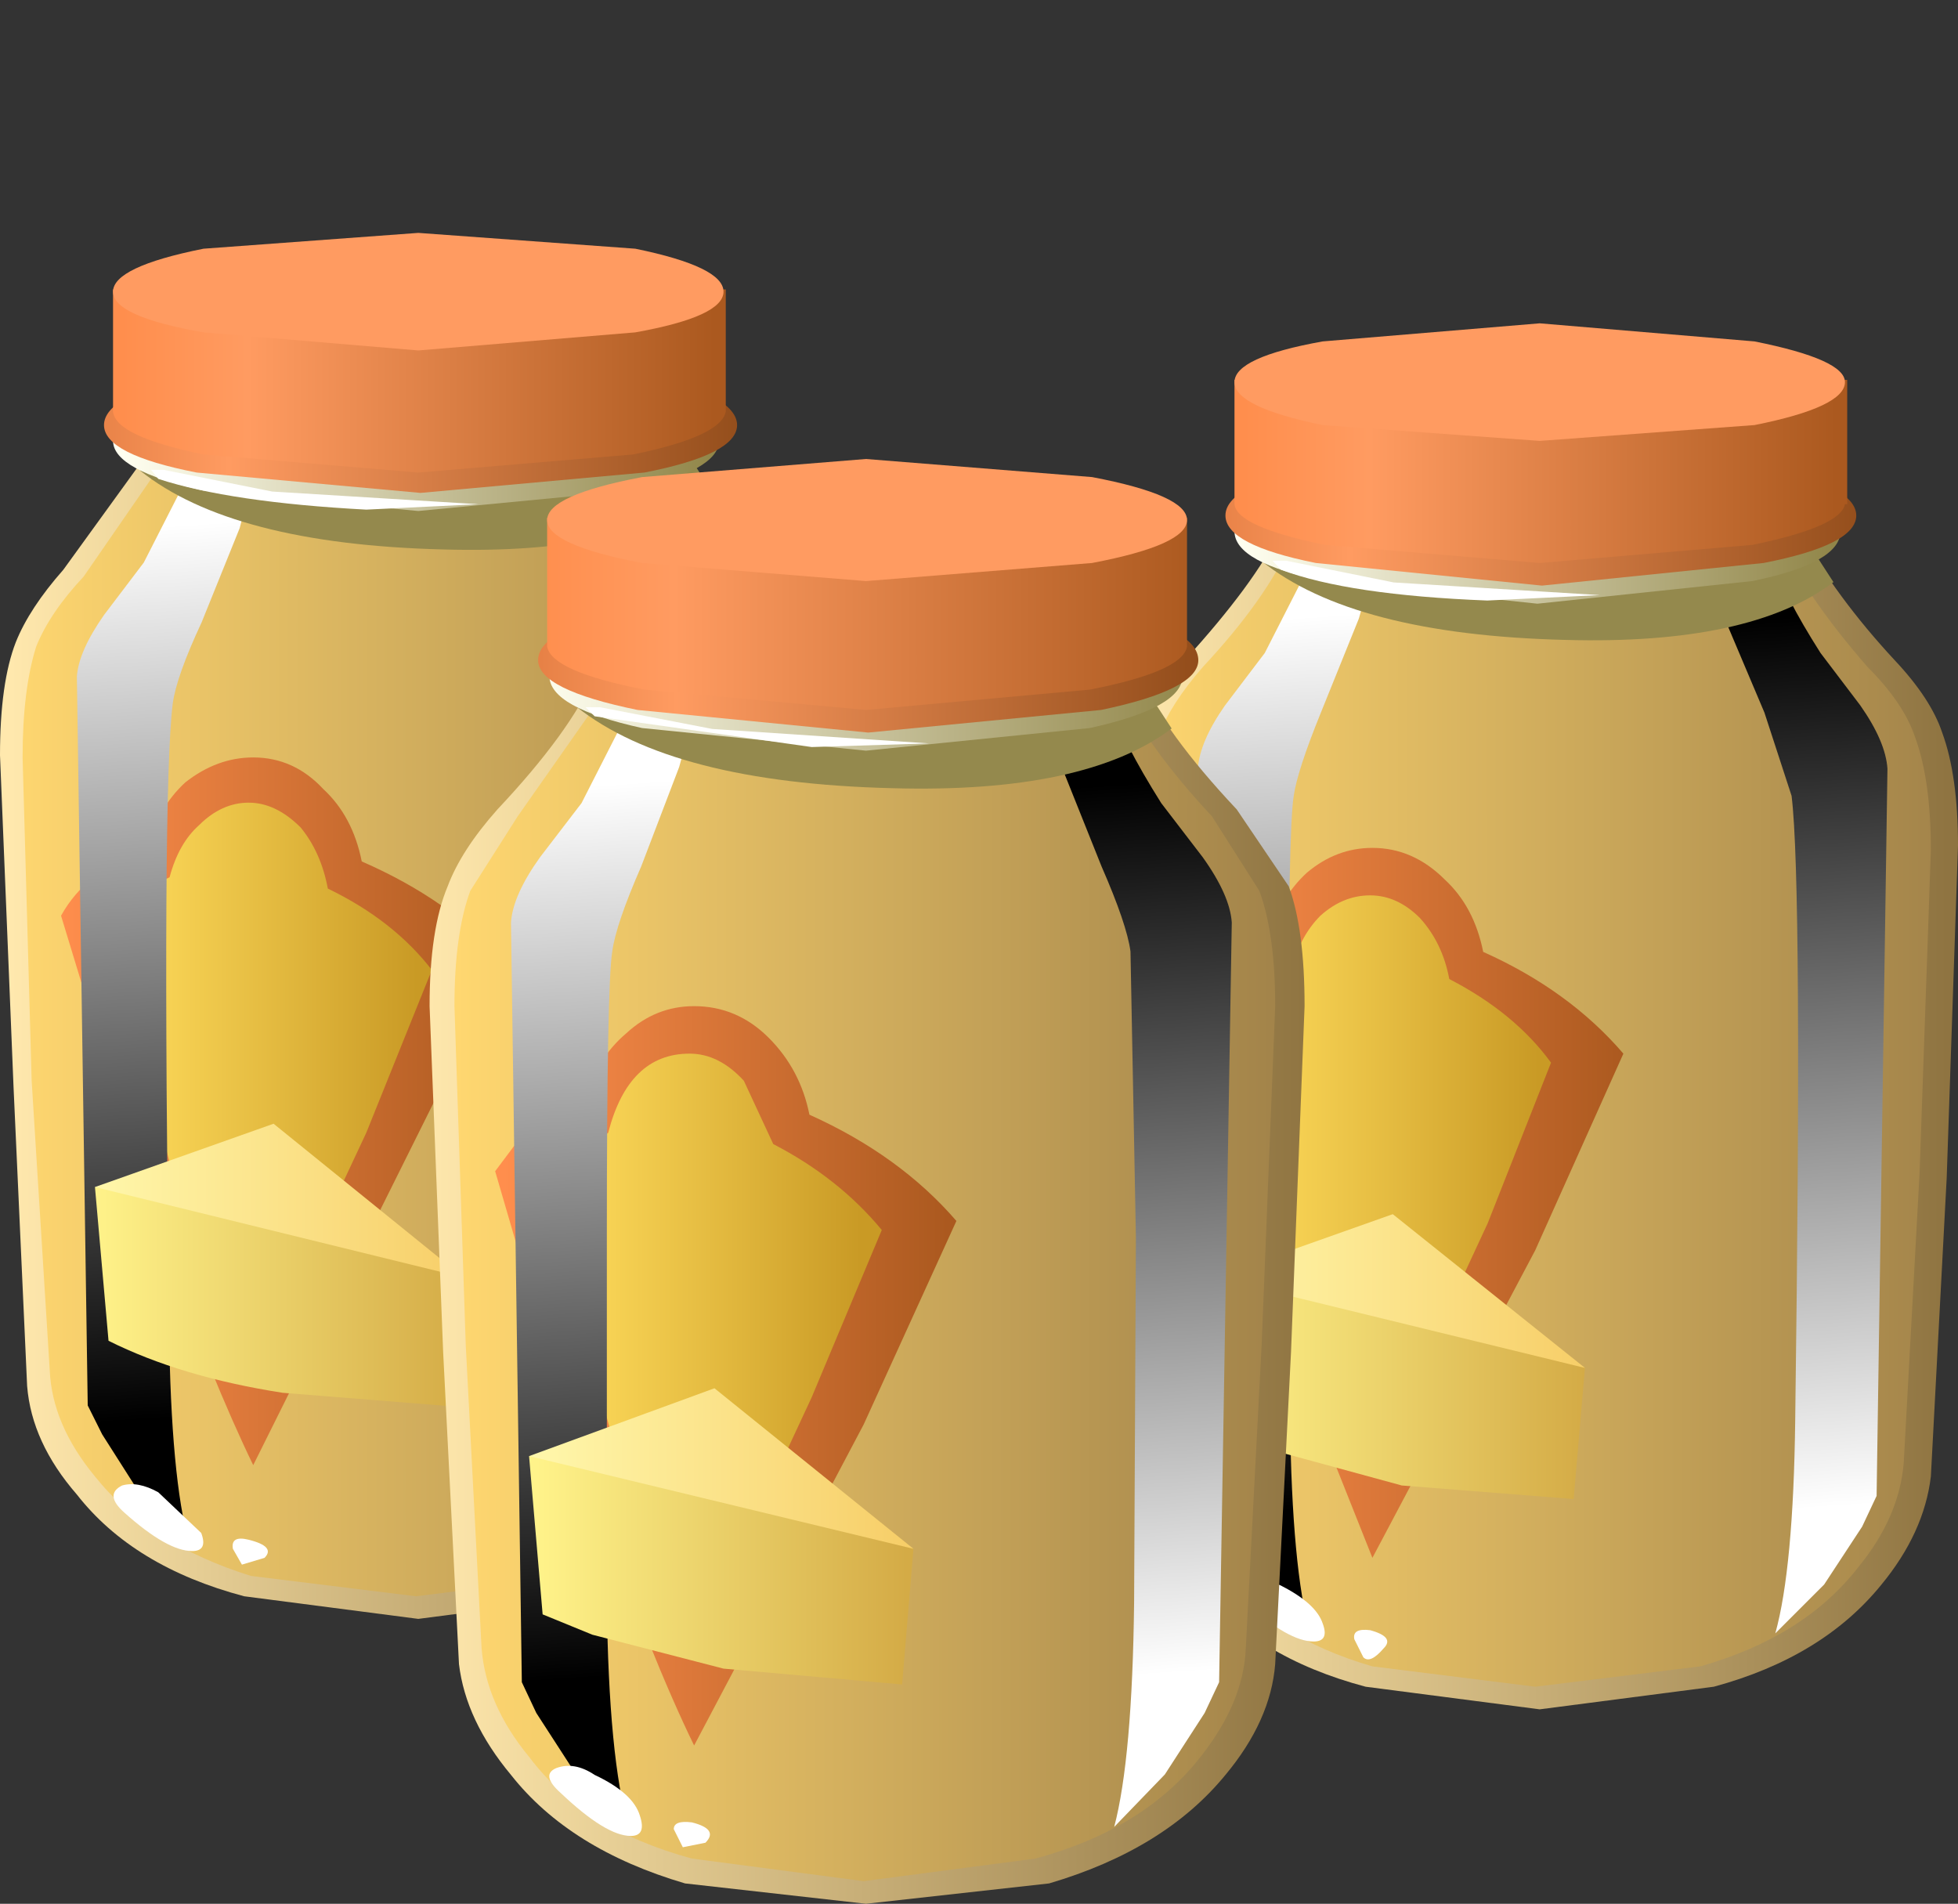 <?xml version="1.0" encoding="UTF-8" standalone="no"?>
<svg xmlns:xlink="http://www.w3.org/1999/xlink" height="42.1px" width="43.3px" xmlns="http://www.w3.org/2000/svg">
  <rect width="100%" height="100%" fill="#333333" stroke="none"/>
  <g transform="matrix(1.0, 0.0, 0.0, 1.0, 0.0, 0.0)">
    <use height="26.1" transform="matrix(1.0, 0.0, 0.0, 1.0, 0.0, 9.7)" width="18.5" xlink:href="#shape0"/>
    <use height="30.15" transform="matrix(0.8, 0.0, 0.0, 0.8, 1.7, 10.0)" width="5.05" xlink:href="#sprite0"/>
    <use height="30.15" transform="matrix(0.8, 0.0, 0.0, 0.8, 12.9, 10.0)" width="5.05" xlink:href="#sprite1"/>
    <use height="3.0" transform="matrix(0.8, 0.0, 0.0, 0.8, 3.1, 9.75)" width="15.8" xlink:href="#sprite2"/>
    <use height="6.15" transform="matrix(1.0, 0.0, 0.0, 1.0, 2.3, 5.15)" width="14.0" xlink:href="#shape4"/>
    <use height="1.2" transform="matrix(0.8, 0.0, 0.0, 0.8, 3.3, 10.35)" width="9.1" xlink:href="#sprite3"/>
    <use height="26.05" transform="matrix(1.0, 0.0, 0.0, 1.0, 2.1, 11.75)" width="41.2" xlink:href="#shape6"/>
    <use height="30.15" transform="matrix(0.8, 0.0, 0.0, 0.8, 26.49, 12.0)" width="5.05" xlink:href="#sprite4"/>
    <use height="30.15" transform="matrix(0.8, 0.0, 0.0, 0.8, 37.7, 12.0)" width="5.05" xlink:href="#sprite5"/>
    <use height="3.0" transform="matrix(0.8, 0.0, 0.0, 0.8, 27.9, 11.75)" width="15.8" xlink:href="#sprite6"/>
    <use height="6.2" transform="matrix(1.0, 0.0, 0.0, 1.0, 27.1, 7.15)" width="13.95" xlink:href="#shape9"/>
    <use height="1.2" transform="matrix(0.8, 0.0, 0.0, 0.8, 28.14, 12.36)" width="9.05" xlink:href="#sprite7"/>
    <use height="27.15" transform="matrix(1.0, 0.0, 0.0, 1.0, 9.5, 14.95)" width="25.55" xlink:href="#shape11"/>
    <use height="31.5" transform="matrix(0.8, 0.0, 0.0, 0.8, 11.3, 15.2)" width="5.25" xlink:href="#sprite8"/>
    <use height="31.5" transform="matrix(0.8, 0.0, 0.0, 0.8, 23.0, 15.2)" width="5.3" xlink:href="#sprite9"/>
    <use height="3.1" transform="matrix(0.8, 0.0, 0.0, 0.8, 12.75, 14.95)" width="16.45" xlink:href="#sprite10"/>
    <use height="6.45" transform="matrix(1.0, 0.0, 0.0, 1.0, 11.9, 10.15)" width="14.6" xlink:href="#shape14"/>
    <use height="1.2" transform="matrix(0.8, 0.0, 0.0, 0.8, 12.95, 15.6)" width="9.5" xlink:href="#sprite11"/>
    <use height="10.25" transform="matrix(1.0, 0.0, 0.0, 1.0, 11.7, 30.7)" width="8.5" xlink:href="#shape16"/>
  </g>
  <defs>
    <g id="shape0" transform="matrix(1.0, 0.0, 0.0, 1.0, 0.0, -9.7)">
      <path d="M17.1 12.6 Q17.9 13.45 18.15 14.2 18.5 15.15 18.5 16.7 L18.25 24.05 17.9 30.65 Q17.8 31.9 16.85 33.05 15.55 34.65 13.1 35.3 L9.25 35.8 5.4 35.3 Q2.95 34.65 1.7 33.05 0.7 31.9 0.6 30.65 L0.3 24.05 0.0 16.7 Q0.0 15.1 0.35 14.2 0.65 13.45 1.4 12.6 L3.5 9.7 9.25 10.05 15.0 9.7 Q15.6 10.95 17.1 12.6" fill="url(#gradient0)" fill-rule="evenodd" stroke="none"/>
      <path d="M16.55 12.75 Q17.3 13.55 17.55 14.3 17.9 15.25 17.9 16.75 L17.65 23.9 17.3 30.3 Q17.2 31.5 16.3 32.65 15.1 34.15 12.8 34.85 L9.2 35.3 5.55 34.85 Q3.3 34.15 2.1 32.65 1.15 31.5 1.1 30.3 L0.7 23.9 0.5 16.75 Q0.5 15.25 0.8 14.3 1.1 13.55 1.85 12.75 L3.75 10.0 9.2 10.25 14.6 10.0 Q15.25 11.25 16.55 12.75" fill="url(#gradient1)" fill-rule="evenodd" stroke="none"/>
      <path d="M8.0 19.05 Q9.95 19.9 11.15 21.25 L5.6 32.4 Q4.7 30.55 3.5 27.25 L2.05 22.55 1.35 20.25 Q1.9 19.25 3.25 18.75 3.5 17.85 4.1 17.3 4.8 16.75 5.6 16.75 6.5 16.75 7.15 17.45 7.8 18.05 8.0 19.05" fill="url(#gradient2)" fill-rule="evenodd" stroke="none"/>
      <path d="M7.25 19.65 Q8.7 20.35 9.55 21.45 L8.1 25.05 5.5 30.6 3.95 26.45 2.9 22.5 2.4 20.65 Q2.75 19.85 3.75 19.4 3.95 18.65 4.4 18.25 4.9 17.75 5.5 17.75 6.1 17.75 6.65 18.3 7.1 18.85 7.25 19.65" fill="url(#gradient3)" fill-rule="evenodd" stroke="none"/>
    </g>
    <linearGradient gradientTransform="matrix(0.011, 0.0, 0.0, -0.011, 9.25, 22.75)" gradientUnits="userSpaceOnUse" id="gradient0" spreadMethod="pad" x1="-819.2" x2="819.2">
      <stop offset="0.0" stop-color="#ffe8ad"/>
      <stop offset="1.0" stop-color="#8f7441"/>
    </linearGradient>
    <linearGradient gradientTransform="matrix(0.011, 0.0, 0.0, -0.011, 9.2, 22.65)" gradientUnits="userSpaceOnUse" id="gradient1" spreadMethod="pad" x1="-819.2" x2="819.2">
      <stop offset="0.0" stop-color="#ffd770"/>
      <stop offset="1.0" stop-color="#a3844a"/>
    </linearGradient>
    <linearGradient gradientTransform="matrix(0.006, 0.0, 0.0, -0.006, 6.25, 24.55)" gradientUnits="userSpaceOnUse" id="gradient2" spreadMethod="pad" x1="-819.2" x2="819.2">
      <stop offset="0.0" stop-color="#ff8e4d"/>
      <stop offset="1.0" stop-color="#ab591f"/>
    </linearGradient>
    <linearGradient gradientTransform="matrix(0.004, 0.0, 0.0, -0.004, 5.95, 24.2)" gradientUnits="userSpaceOnUse" id="gradient3" spreadMethod="pad" x1="-819.2" x2="819.2">
      <stop offset="0.0" stop-color="#ffdc5c"/>
      <stop offset="1.0" stop-color="#c99a25"/>
    </linearGradient>
    <g id="sprite0" transform="matrix(1.0, 0.0, 0.0, 1.0, 0.0, 0.0)">
      <use height="30.15" transform="matrix(1.0, 0.0, 0.0, 1.0, 0.0, 0.0)" width="5.05" xlink:href="#shape1"/>
    </g>
    <g id="shape1" transform="matrix(1.0, 0.0, 0.0, 1.0, 0.0, 0.0)">
      <path d="M3.15 0.5 L5.05 0.0 4.5 2.1 3.45 4.7 Q2.75 6.2 2.65 6.95 2.35 9.35 2.55 24.25 2.6 28.35 3.1 30.15 L1.75 28.8 0.7 27.15 0.3 26.35 0.0 6.2 Q0.05 5.5 0.75 4.5 L1.85 3.05 3.15 0.5" fill="url(#gradient4)" fill-rule="evenodd" stroke="none"/>
    </g>
    <linearGradient gradientTransform="matrix(0.001, 0.015, 0.015, -0.001, 2.75, 14.35)" gradientUnits="userSpaceOnUse" id="gradient4" spreadMethod="pad" x1="-819.2" x2="819.2">
      <stop offset="0.0" stop-color="#ffffff"/>
      <stop offset="1.0" stop-color="#000000"/>
    </linearGradient>
    <g id="sprite1" transform="matrix(1.0, 0.0, 0.0, 1.0, 0.0, 0.0)">
      <use height="30.15" transform="matrix(1.0, 0.0, 0.0, 1.0, 0.0, 0.0)" width="5.05" xlink:href="#shape2"/>
    </g>
    <g id="shape2" transform="matrix(1.0, 0.0, 0.0, 1.0, 0.0, 0.0)">
      <path d="M5.05 6.2 L4.75 26.35 4.35 27.15 3.35 28.8 1.95 30.15 Q2.45 28.35 2.5 24.25 L2.55 14.55 2.4 6.95 1.65 4.7 0.6 2.1 0.0 0.0 1.9 0.5 Q2.15 1.35 3.2 3.05 L4.3 4.5 Q5.0 5.5 5.05 6.2" fill="url(#gradient5)" fill-rule="evenodd" stroke="none"/>
    </g>
    <linearGradient gradientTransform="matrix(-0.001, -0.015, 0.015, -0.001, 2.3, 14.35)" gradientUnits="userSpaceOnUse" id="gradient5" spreadMethod="pad" x1="-819.2" x2="819.2">
      <stop offset="0.0" stop-color="#ffffff"/>
      <stop offset="1.0" stop-color="#000000"/>
    </linearGradient>
    <g id="sprite2" transform="matrix(1.0, 0.0, 0.0, 1.0, 0.0, 0.0)">
      <use height="3.1" transform="matrix(0.958, 0.0, 0.0, 0.968, 0.0, 0.0)" width="16.5" xlink:href="#shape3"/>
    </g>
    <g id="shape3" transform="matrix(1.0, 0.0, 0.0, 1.0, 0.0, 0.0)">
      <path d="M15.55 0.0 L16.5 1.45 Q14.1 3.25 8.75 3.1 2.65 2.95 0.0 0.85 L0.5 0.0 8.05 0.4 15.55 0.0" fill="#94894d" fill-rule="evenodd" stroke="none"/>
    </g>
    <g id="shape4" transform="matrix(1.0, 0.0, 0.0, 1.0, -2.3, -5.15)">
      <path d="M15.9 9.75 Q15.9 10.4 13.95 10.85 L9.25 11.3 4.5 10.85 Q2.5 10.4 2.5 9.75 2.5 9.1 4.5 8.65 L9.25 8.2 13.95 8.65 Q15.9 9.1 15.9 9.75" fill="url(#gradient6)" fill-rule="evenodd" stroke="none"/>
      <path d="M16.3 9.4 Q16.3 10.05 14.25 10.45 L9.3 10.9 4.35 10.45 Q2.3 10.05 2.3 9.4 2.3 8.75 4.35 8.25 L9.3 7.85 14.25 8.25 Q16.3 8.75 16.3 9.4" fill="url(#gradient7)" fill-rule="evenodd" stroke="none"/>
      <path d="M16.05 9.1 Q15.95 9.65 14.0 10.05 L9.25 10.45 4.5 10.05 Q2.55 9.65 2.5 9.1 L2.5 6.4 16.05 6.4 16.05 9.1" fill="url(#gradient8)" fill-rule="evenodd" stroke="none"/>
      <path d="M16.0 6.45 Q16.0 7.0 14.05 7.35 L9.25 7.75 4.5 7.35 Q2.5 7.0 2.5 6.45 2.5 5.9 4.5 5.5 L9.25 5.15 14.05 5.5 Q16.0 5.9 16.0 6.45" fill="#ff9b61" fill-rule="evenodd" stroke="none"/>
    </g>
    <linearGradient gradientTransform="matrix(0.008, 0.0, 0.0, -0.008, 9.25, 9.75)" gradientUnits="userSpaceOnUse" id="gradient6" spreadMethod="pad" x1="-819.2" x2="819.2">
      <stop offset="0.0" stop-color="#fffff0"/>
      <stop offset="1.0" stop-color="#918649"/>
    </linearGradient>
    <linearGradient gradientTransform="matrix(0.009, 0.0, 0.0, -0.009, 9.3, 9.4)" gradientUnits="userSpaceOnUse" id="gradient7" spreadMethod="pad" x1="-819.2" x2="819.2">
      <stop offset="0.0" stop-color="#e68045"/>
      <stop offset="0.212" stop-color="#ff9b61"/>
      <stop offset="1.0" stop-color="#914c1a"/>
    </linearGradient>
    <linearGradient gradientTransform="matrix(0.008, 0.0, 0.0, -0.008, 9.25, 8.45)" gradientUnits="userSpaceOnUse" id="gradient8" spreadMethod="pad" x1="-819.2" x2="819.2">
      <stop offset="0.0" stop-color="#ff8e4d"/>
      <stop offset="0.212" stop-color="#ff9b61"/>
      <stop offset="1.0" stop-color="#ab591f"/>
    </linearGradient>
    <g id="sprite3" transform="matrix(1.0, 0.0, 0.0, 1.0, 0.0, 0.0)">
      <use height="1.2" transform="matrix(1.0, 0.0, 0.0, 1.0, 0.0, 0.0)" width="9.1" xlink:href="#shape5"/>
    </g>
    <g id="shape5" transform="matrix(1.0, 0.0, 0.0, 1.0, 0.0, 0.0)">
      <path d="M0.4 0.05 L3.4 0.65 9.1 1.0 6.0 1.15 Q2.25 0.95 0.25 0.3 L0.05 0.05 0.4 0.05" fill="#ffffff" fill-rule="evenodd" stroke="none"/>
    </g>
    <g id="shape6" transform="matrix(1.0, 0.0, 0.0, 1.0, -2.1, -11.75)">
      <path d="M3.5 33.0 L4.45 33.9 Q4.6 34.3 4.25 34.3 3.7 34.3 2.75 33.45 2.3 33.05 2.7 32.85 3.05 32.75 3.5 33.0" fill="#ffffff" fill-rule="evenodd" stroke="none"/>
      <path d="M5.5 34.05 Q6.1 34.2 5.85 34.45 L5.35 34.6 5.15 34.25 Q5.1 33.95 5.5 34.05" fill="#ffffff" fill-rule="evenodd" stroke="none"/>
      <path d="M6.05 26.0 L10.25 28.25 10.0 31.1 6.25 30.8 Q4.0 30.45 2.4 29.65 L2.1 26.25 6.05 26.0" fill="url(#gradient9)" fill-rule="evenodd" stroke="none"/>
      <path d="M6.05 24.85 L10.25 28.25 2.1 26.25 6.05 24.85" fill="url(#gradient10)" fill-rule="evenodd" stroke="none"/>
      <path d="M42.95 16.2 Q43.3 17.15 43.3 18.7 L43.05 26.05 42.7 32.65 Q42.55 33.9 41.6 35.05 40.3 36.65 37.9 37.3 L34.05 37.8 30.2 37.3 Q27.75 36.65 26.5 35.05 25.5 33.9 25.4 32.65 L25.05 26.05 24.75 18.7 Q24.75 17.15 25.1 16.2 25.4 15.45 26.2 14.6 27.75 12.9 28.3 11.75 L34.05 12.05 39.8 11.75 Q40.6 13.2 41.9 14.6 42.7 15.45 42.95 16.2" fill="url(#gradient11)" fill-rule="evenodd" stroke="none"/>
      <path d="M42.35 16.3 Q42.7 17.25 42.7 18.8 L42.45 25.95 42.1 32.35 Q42.0 33.55 41.1 34.65 39.9 36.2 37.6 36.85 L33.95 37.3 30.35 36.85 Q28.1 36.2 26.9 34.65 25.95 33.55 25.9 32.35 L25.5 25.95 25.3 18.8 Q25.3 17.25 25.6 16.3 25.9 15.55 26.6 14.75 28.0 13.25 28.55 12.0 L33.95 12.25 39.4 12.0 Q39.95 13.2 41.3 14.75 42.1 15.55 42.35 16.3" fill="url(#gradient12)" fill-rule="evenodd" stroke="none"/>
      <path d="M32.8 21.05 Q34.7 21.9 35.9 23.3 L33.95 27.65 30.35 34.45 28.3 29.3 26.8 24.55 26.15 22.25 26.6 21.7 Q27.2 21.05 28.05 20.75 28.3 19.85 28.9 19.3 29.55 18.75 30.35 18.75 31.25 18.75 31.95 19.45 32.6 20.05 32.8 21.05" fill="url(#gradient13)" fill-rule="evenodd" stroke="none"/>
      <path d="M34.3 23.5 L32.9 27.05 30.3 32.65 28.75 28.45 27.15 22.65 27.5 22.2 Q27.9 21.65 28.55 21.45 28.75 20.7 29.2 20.25 29.7 19.8 30.3 19.8 30.9 19.8 31.4 20.3 31.9 20.85 32.05 21.65 33.5 22.4 34.3 23.5" fill="url(#gradient14)" fill-rule="evenodd" stroke="none"/>
    </g>
    <linearGradient gradientTransform="matrix(0.005, 0.0, 0.0, -0.005, 6.15, 28.55)" gradientUnits="userSpaceOnUse" id="gradient9" spreadMethod="pad" x1="-819.2" x2="819.2">
      <stop offset="0.0" stop-color="#fff38a"/>
      <stop offset="1.0" stop-color="#d4ab46"/>
    </linearGradient>
    <linearGradient gradientTransform="matrix(0.005, 0.0, 0.0, -0.005, 6.15, 26.55)" gradientUnits="userSpaceOnUse" id="gradient10" spreadMethod="pad" x1="-819.2" x2="819.2">
      <stop offset="0.0" stop-color="#fff7ab"/>
      <stop offset="1.0" stop-color="#f7ce68"/>
    </linearGradient>
    <linearGradient gradientTransform="matrix(0.011, 0.0, 0.0, -0.011, 34.05, 24.8)" gradientUnits="userSpaceOnUse" id="gradient11" spreadMethod="pad" x1="-819.2" x2="819.2">
      <stop offset="0.0" stop-color="#ffe8ad"/>
      <stop offset="1.0" stop-color="#8f7441"/>
    </linearGradient>
    <linearGradient gradientTransform="matrix(0.011, 0.0, 0.0, -0.011, 33.95, 24.65)" gradientUnits="userSpaceOnUse" id="gradient12" spreadMethod="pad" x1="-819.2" x2="819.2">
      <stop offset="0.0" stop-color="#ffd770"/>
      <stop offset="1.0" stop-color="#a3844a"/>
    </linearGradient>
    <linearGradient gradientTransform="matrix(0.006, 0.0, 0.0, -0.006, 31.05, 26.6)" gradientUnits="userSpaceOnUse" id="gradient13" spreadMethod="pad" x1="-819.2" x2="819.2">
      <stop offset="0.0" stop-color="#ff8e4d"/>
      <stop offset="1.0" stop-color="#ab591f"/>
    </linearGradient>
    <linearGradient gradientTransform="matrix(0.004, 0.0, 0.0, -0.004, 30.75, 26.2)" gradientUnits="userSpaceOnUse" id="gradient14" spreadMethod="pad" x1="-819.2" x2="819.2">
      <stop offset="0.0" stop-color="#ffdc5c"/>
      <stop offset="1.0" stop-color="#c99a25"/>
    </linearGradient>
    <g id="sprite4" transform="matrix(1.0, 0.0, 0.0, 1.0, -0.05, 0.0)">
      <use height="30.15" transform="matrix(1.0, 0.0, 0.0, 1.0, 0.05, 0.0)" width="5.05" xlink:href="#shape7"/>
    </g>
    <g id="shape7" transform="matrix(1.0, 0.0, 0.0, 1.0, -0.05, 0.0)">
      <path d="M0.05 6.25 Q0.1 5.5 0.8 4.5 L1.9 3.05 3.2 0.5 5.1 0.0 4.5 2.1 3.45 4.7 Q2.8 6.3 2.7 7.0 2.55 7.9 2.55 14.6 2.5 20.8 2.6 24.25 2.65 28.35 3.15 30.15 L1.75 28.8 0.75 27.2 0.35 26.35 0.05 6.25" fill="url(#gradient15)" fill-rule="evenodd" stroke="none"/>
    </g>
    <linearGradient gradientTransform="matrix(0.001, 0.015, 0.015, -0.001, 2.8, 14.4)" gradientUnits="userSpaceOnUse" id="gradient15" spreadMethod="pad" x1="-819.2" x2="819.2">
      <stop offset="0.0" stop-color="#ffffff"/>
      <stop offset="1.0" stop-color="#000000"/>
    </linearGradient>
    <g id="sprite5" transform="matrix(1.0, 0.0, 0.0, 1.0, 0.0, 0.0)">
      <use height="30.15" transform="matrix(1.0, 0.0, 0.0, 1.0, 0.0, 0.0)" width="5.05" xlink:href="#shape8"/>
    </g>
    <g id="shape8" transform="matrix(1.0, 0.0, 0.0, 1.0, 0.0, 0.0)">
      <path d="M1.9 0.5 Q2.15 1.4 3.2 3.05 L4.3 4.5 Q5.0 5.5 5.05 6.25 L4.75 26.35 4.35 27.2 3.3 28.8 1.95 30.15 Q2.45 28.35 2.5 24.25 2.7 9.45 2.4 7.0 L1.65 4.7 0.55 2.1 Q0.0 0.4 0.0 0.0 L1.9 0.5" fill="url(#gradient16)" fill-rule="evenodd" stroke="none"/>
    </g>
    <linearGradient gradientTransform="matrix(-0.001, -0.015, 0.015, -0.001, 2.3, 14.4)" gradientUnits="userSpaceOnUse" id="gradient16" spreadMethod="pad" x1="-819.2" x2="819.2">
      <stop offset="0.0" stop-color="#ffffff"/>
      <stop offset="1.0" stop-color="#000000"/>
    </linearGradient>
    <g id="sprite6" transform="matrix(1.0, 0.0, 0.0, 1.0, 0.0, 0.0)">
      <use height="3.1" transform="matrix(0.958, 0.0, 0.0, 0.968, 0.0, 0.0)" width="16.5" xlink:href="#shape3"/>
    </g>
    <g id="shape9" transform="matrix(1.0, 0.0, 0.0, 1.0, -27.1, -7.15)">
      <path d="M40.7 11.75 Q40.7 12.45 38.75 12.85 L34.0 13.35 29.3 12.85 Q27.3 12.45 27.3 11.75 27.3 11.1 29.3 10.65 L34.0 10.2 38.75 10.65 Q40.7 11.1 40.7 11.75" fill="url(#gradient17)" fill-rule="evenodd" stroke="none"/>
      <path d="M41.05 11.4 Q41.05 12.05 39.0 12.45 L34.1 12.95 29.1 12.45 Q27.1 12.05 27.1 11.4 27.1 10.75 29.1 10.3 L34.1 9.85 39.0 10.3 Q41.05 10.75 41.05 11.4" fill="url(#gradient18)" fill-rule="evenodd" stroke="none"/>
      <path d="M40.85 8.4 L40.85 11.15 40.8 11.15 Q40.7 11.65 38.75 12.05 L34.05 12.45 29.3 12.05 Q27.35 11.65 27.3 11.15 L27.3 8.4 40.85 8.4" fill="url(#gradient19)" fill-rule="evenodd" stroke="none"/>
      <path d="M40.8 8.45 Q40.8 9.0 38.8 9.4 L34.05 9.75 29.25 9.4 Q27.3 9.0 27.3 8.45 27.3 7.9 29.25 7.55 L34.05 7.15 38.8 7.55 Q40.8 7.95 40.8 8.45" fill="#ff9b61" fill-rule="evenodd" stroke="none"/>
    </g>
    <linearGradient gradientTransform="matrix(0.008, 0.0, 0.0, -0.008, 34.0, 11.75)" gradientUnits="userSpaceOnUse" id="gradient17" spreadMethod="pad" x1="-819.2" x2="819.2">
      <stop offset="0.0" stop-color="#fffff0"/>
      <stop offset="1.0" stop-color="#918649"/>
    </linearGradient>
    <linearGradient gradientTransform="matrix(0.009, 0.0, 0.0, -0.009, 34.1, 11.4)" gradientUnits="userSpaceOnUse" id="gradient18" spreadMethod="pad" x1="-819.2" x2="819.2">
      <stop offset="0.0" stop-color="#e68045"/>
      <stop offset="0.212" stop-color="#ff9b61"/>
      <stop offset="1.0" stop-color="#914c1a"/>
    </linearGradient>
    <linearGradient gradientTransform="matrix(0.008, 0.0, 0.0, -0.008, 34.05, 10.45)" gradientUnits="userSpaceOnUse" id="gradient19" spreadMethod="pad" x1="-819.2" x2="819.2">
      <stop offset="0.0" stop-color="#ff8e4d"/>
      <stop offset="0.212" stop-color="#ff9b61"/>
      <stop offset="1.0" stop-color="#ab591f"/>
    </linearGradient>
    <g id="sprite7" transform="matrix(1.0, 0.0, 0.0, 1.0, -0.05, 0.05)">
      <use height="1.2" transform="matrix(0.958, 0.0, 0.0, 1.0, 0.048, -0.05)" width="9.45" xlink:href="#shape10"/>
    </g>
    <g id="shape10" transform="matrix(1.0, 0.0, 0.0, 1.0, -0.05, 0.0)">
      <path d="M0.45 0.05 L3.55 0.65 9.5 1.0 6.25 1.15 Q2.25 1.0 0.3 0.3 L0.05 0.05 0.45 0.05" fill="#ffffff" fill-rule="evenodd" stroke="none"/>
    </g>
    <g id="shape11" transform="matrix(1.0, 0.0, 0.0, 1.0, -9.5, -14.95)">
      <path d="M28.3 35.05 Q29.1 35.45 29.25 35.9 29.4 36.3 29.05 36.3 28.5 36.3 27.55 35.45 27.1 35.05 27.5 34.9 L28.3 35.05" fill="#ffffff" fill-rule="evenodd" stroke="none"/>
      <path d="M30.3 36.05 Q30.85 36.2 30.6 36.45 30.3 36.8 30.15 36.65 L29.95 36.25 Q29.9 36.0 30.3 36.05" fill="#ffffff" fill-rule="evenodd" stroke="none"/>
      <path d="M35.05 30.25 L34.8 33.15 31.0 32.85 28.25 32.1 27.15 31.65 26.85 28.25 30.8 28.05 35.05 30.25" fill="url(#gradient20)" fill-rule="evenodd" stroke="none"/>
      <path d="M26.85 28.25 L30.8 26.85 35.05 30.25 26.85 28.25" fill="url(#gradient21)" fill-rule="evenodd" stroke="none"/>
      <path d="M27.35 17.9 L28.5 19.6 Q28.85 20.55 28.85 22.25 L28.55 29.9 28.2 36.8 Q28.1 38.05 27.1 39.25 25.75 40.9 23.2 41.65 L19.15 42.1 15.15 41.65 Q12.6 40.9 11.3 39.25 10.3 38.05 10.15 36.8 L9.8 29.9 9.5 22.25 Q9.5 20.55 9.9 19.6 10.2 18.8 11.0 17.9 12.6 16.2 13.15 14.95 L19.15 15.25 25.2 14.95 Q25.75 16.2 27.35 17.9" fill="url(#gradient22)" fill-rule="evenodd" stroke="none"/>
      <path d="M26.8 18.05 L27.85 19.7 Q28.2 20.65 28.2 22.25 L27.9 29.75 27.55 36.45 Q27.5 37.65 26.55 38.85 25.3 40.45 22.9 41.1 L19.1 41.6 15.3 41.1 Q12.9 40.45 11.7 38.85 10.75 37.7 10.65 36.45 L10.3 29.75 10.05 22.25 Q10.05 20.65 10.4 19.7 L11.45 18.05 13.45 15.2 19.1 15.5 24.75 15.2 Q25.35 16.5 26.8 18.05" fill="url(#gradient23)" fill-rule="evenodd" stroke="none"/>
      <path d="M17.0 22.95 Q17.7 23.65 17.9 24.65 19.9 25.55 21.15 27.0 L19.1 31.5 15.35 38.6 Q14.4 36.65 13.2 33.25 L11.65 28.3 10.95 25.9 11.4 25.3 Q12.05 24.65 12.9 24.35 13.2 23.4 13.85 22.85 14.5 22.25 15.35 22.25 16.3 22.25 17.0 22.95" fill="url(#gradient24)" fill-rule="evenodd" stroke="none"/>
      <path d="M12.3 25.85 L13.45 25.05 Q13.9 23.3 15.25 23.3 15.9 23.3 16.45 23.9 L17.1 25.3 Q18.55 26.05 19.5 27.2 L17.95 30.9 15.25 36.7 13.7 32.35 12.0 26.3 12.3 25.85" fill="url(#gradient25)" fill-rule="evenodd" stroke="none"/>
    </g>
    <linearGradient gradientTransform="matrix(0.005, 0.0, 0.0, -0.005, 30.95, 30.6)" gradientUnits="userSpaceOnUse" id="gradient20" spreadMethod="pad" x1="-819.2" x2="819.2">
      <stop offset="0.0" stop-color="#fff38a"/>
      <stop offset="1.0" stop-color="#d4ab46"/>
    </linearGradient>
    <linearGradient gradientTransform="matrix(0.005, 0.0, 0.0, -0.005, 30.95, 28.55)" gradientUnits="userSpaceOnUse" id="gradient21" spreadMethod="pad" x1="-819.2" x2="819.2">
      <stop offset="0.0" stop-color="#fff7ab"/>
      <stop offset="1.0" stop-color="#f7ce68"/>
    </linearGradient>
    <linearGradient gradientTransform="matrix(0.012, 0.0, 0.0, -0.012, 19.15, 28.5)" gradientUnits="userSpaceOnUse" id="gradient22" spreadMethod="pad" x1="-819.2" x2="819.2">
      <stop offset="0.0" stop-color="#ffe8ad"/>
      <stop offset="1.0" stop-color="#8f7441"/>
    </linearGradient>
    <linearGradient gradientTransform="matrix(0.011, 0.0, 0.0, -0.011, 19.1, 28.4)" gradientUnits="userSpaceOnUse" id="gradient23" spreadMethod="pad" x1="-819.2" x2="819.2">
      <stop offset="0.0" stop-color="#ffd770"/>
      <stop offset="1.0" stop-color="#a3844a"/>
    </linearGradient>
    <linearGradient gradientTransform="matrix(0.006, 0.0, 0.0, -0.006, 16.05, 30.45)" gradientUnits="userSpaceOnUse" id="gradient24" spreadMethod="pad" x1="-819.2" x2="819.2">
      <stop offset="0.0" stop-color="#ff8e4d"/>
      <stop offset="1.0" stop-color="#ab591f"/>
    </linearGradient>
    <linearGradient gradientTransform="matrix(0.004, 0.0, 0.0, -0.004, 15.75, 30.05)" gradientUnits="userSpaceOnUse" id="gradient25" spreadMethod="pad" x1="-819.2" x2="819.2">
      <stop offset="0.0" stop-color="#ffdc5c"/>
      <stop offset="1.0" stop-color="#c99a25"/>
    </linearGradient>
    <g id="sprite8" transform="matrix(1.0, 0.0, 0.0, 1.0, 0.0, 0.0)">
      <use height="31.5" transform="matrix(1.0, 0.0, 0.0, 1.0, 0.0, 0.0)" width="5.25" xlink:href="#shape12"/>
    </g>
    <g id="shape12" transform="matrix(1.0, 0.0, 0.0, 1.0, 0.0, 0.0)">
      <path d="M3.3 0.55 L5.25 0.0 4.65 2.2 3.6 4.95 Q2.9 6.55 2.8 7.3 2.65 8.2 2.65 15.2 L2.65 25.3 Q2.7 29.6 3.25 31.5 L1.8 30.05 0.7 28.35 0.3 27.5 0.0 6.5 Q0.05 5.75 0.8 4.7 L1.95 3.2 3.3 0.55" fill="url(#gradient26)" fill-rule="evenodd" stroke="none"/>
    </g>
    <linearGradient gradientTransform="matrix(0.001, 0.015, 0.015, -0.001, 2.85, 15.0)" gradientUnits="userSpaceOnUse" id="gradient26" spreadMethod="pad" x1="-819.2" x2="819.2">
      <stop offset="0.0" stop-color="#ffffff"/>
      <stop offset="1.0" stop-color="#000000"/>
    </linearGradient>
    <g id="sprite9" transform="matrix(1.0, 0.0, 0.0, 1.0, 0.0, 0.0)">
      <use height="31.5" transform="matrix(1.0, 0.0, 0.0, 1.0, 0.0, 0.0)" width="5.3" xlink:href="#shape13"/>
    </g>
    <g id="shape13" transform="matrix(1.0, 0.0, 0.0, 1.0, 0.0, 0.0)">
      <path d="M2.0 0.55 Q2.25 1.45 3.35 3.2 L4.5 4.7 Q5.25 5.75 5.3 6.5 L4.95 27.5 4.55 28.35 3.45 30.05 2.05 31.5 Q2.55 29.6 2.6 25.3 L2.65 15.2 2.5 7.3 Q2.4 6.55 1.7 4.95 L0.6 2.2 0.0 0.0 2.0 0.55" fill="url(#gradient27)" fill-rule="evenodd" stroke="none"/>
    </g>
    <linearGradient gradientTransform="matrix(-0.001, -0.015, 0.015, -0.001, 2.4, 15.0)" gradientUnits="userSpaceOnUse" id="gradient27" spreadMethod="pad" x1="-819.2" x2="819.2">
      <stop offset="0.0" stop-color="#ffffff"/>
      <stop offset="1.0" stop-color="#000000"/>
    </linearGradient>
    <g id="sprite10" transform="matrix(1.0, 0.0, 0.0, 1.0, 0.0, 0.0)">
      <use height="3.1" transform="matrix(0.997, 0.0, 0.0, 1.0, 0.0, 0.0)" width="16.5" xlink:href="#shape3"/>
    </g>
    <g id="shape14" transform="matrix(1.0, 0.0, 0.0, 1.0, -11.9, -10.15)">
      <path d="M26.15 14.95 Q26.15 15.65 24.1 16.1 L19.15 16.6 14.2 16.1 Q12.15 15.65 12.15 14.95 12.15 14.25 14.2 13.8 L19.15 13.3 24.1 13.8 Q26.15 14.25 26.15 14.95" fill="url(#gradient28)" fill-rule="evenodd" stroke="none"/>
      <path d="M26.5 14.6 Q26.5 15.25 24.35 15.7 L19.2 16.2 14.1 15.7 Q11.9 15.25 11.9 14.6 11.9 13.9 14.1 13.45 L19.2 12.95 24.35 13.45 Q26.5 13.9 26.5 14.6" fill="url(#gradient29)" fill-rule="evenodd" stroke="none"/>
      <path d="M26.25 11.45 L26.25 14.3 Q26.15 14.85 24.1 15.25 L19.15 15.7 14.25 15.25 Q12.2 14.85 12.1 14.3 L12.1 11.45 26.25 11.45" fill="url(#gradient30)" fill-rule="evenodd" stroke="none"/>
      <path d="M26.25 11.5 Q26.25 12.05 24.15 12.45 L19.15 12.85 14.2 12.45 Q12.1 12.05 12.1 11.5 12.1 10.95 14.2 10.55 L19.15 10.15 24.15 10.55 Q26.25 10.95 26.25 11.5" fill="#ff9b61" fill-rule="evenodd" stroke="none"/>
    </g>
    <linearGradient gradientTransform="matrix(0.009, 0.0, 0.0, -0.009, 19.15, 14.95)" gradientUnits="userSpaceOnUse" id="gradient28" spreadMethod="pad" x1="-819.2" x2="819.2">
      <stop offset="0.0" stop-color="#fffff0"/>
      <stop offset="1.0" stop-color="#918649"/>
    </linearGradient>
    <linearGradient gradientTransform="matrix(0.009, 0.0, 0.0, -0.009, 19.2, 14.6)" gradientUnits="userSpaceOnUse" id="gradient29" spreadMethod="pad" x1="-819.2" x2="819.2">
      <stop offset="0.0" stop-color="#e68045"/>
      <stop offset="0.212" stop-color="#ff9b61"/>
      <stop offset="1.0" stop-color="#914c1a"/>
    </linearGradient>
    <linearGradient gradientTransform="matrix(0.009, 0.0, 0.0, -0.009, 19.15, 13.6)" gradientUnits="userSpaceOnUse" id="gradient30" spreadMethod="pad" x1="-819.2" x2="819.2">
      <stop offset="0.0" stop-color="#ff8e4d"/>
      <stop offset="0.212" stop-color="#ff9b61"/>
      <stop offset="1.0" stop-color="#ab591f"/>
    </linearGradient>
    <g id="sprite11" transform="matrix(1.0, 0.0, 0.0, 1.0, 0.0, 0.0)">
      <use height="1.2" transform="matrix(1.0, 0.0, 0.0, 1.0, 0.0, 0.0)" width="9.5" xlink:href="#shape15"/>
    </g>
    <g id="shape15" transform="matrix(1.0, 0.0, 0.0, 1.0, 0.0, 0.0)">
      <path d="M0.4 0.05 L3.5 0.65 9.5 1.05 6.25 1.15 0.25 0.3 0.0 0.05 0.4 0.05" fill="#ffffff" fill-rule="evenodd" stroke="none"/>
    </g>
    <g id="shape16" transform="matrix(1.0, 0.0, 0.0, 1.0, -11.7, -30.7)">
      <path d="M13.15 39.25 Q14.0 39.65 14.15 40.15 14.3 40.6 13.95 40.6 13.4 40.6 12.4 39.65 11.95 39.25 12.3 39.1 12.7 38.95 13.15 39.25" fill="#ffffff" fill-rule="evenodd" stroke="none"/>
      <path d="M15.3 40.3 Q15.9 40.45 15.6 40.75 L15.1 40.85 14.9 40.45 Q14.9 40.25 15.3 40.3" fill="#ffffff" fill-rule="evenodd" stroke="none"/>
      <path d="M15.8 31.9 L20.2 34.25 19.95 37.25 16.0 36.9 13.1 36.15 12.0 35.7 11.7 32.2 15.8 31.9" fill="url(#gradient31)" fill-rule="evenodd" stroke="none"/>
      <path d="M15.8 30.7 L20.2 34.25 11.7 32.2 15.8 30.7" fill="url(#gradient32)" fill-rule="evenodd" stroke="none"/>
    </g>
    <linearGradient gradientTransform="matrix(0.005, 0.0, 0.0, -0.005, 15.95, 34.6)" gradientUnits="userSpaceOnUse" id="gradient31" spreadMethod="pad" x1="-819.2" x2="819.2">
      <stop offset="0.0" stop-color="#fff38a"/>
      <stop offset="1.0" stop-color="#d4ab46"/>
    </linearGradient>
    <linearGradient gradientTransform="matrix(0.005, 0.0, 0.0, -0.005, 15.95, 32.45)" gradientUnits="userSpaceOnUse" id="gradient32" spreadMethod="pad" x1="-819.2" x2="819.2">
      <stop offset="0.0" stop-color="#fff7ab"/>
      <stop offset="1.0" stop-color="#f7ce68"/>
    </linearGradient>
  </defs>
</svg>
